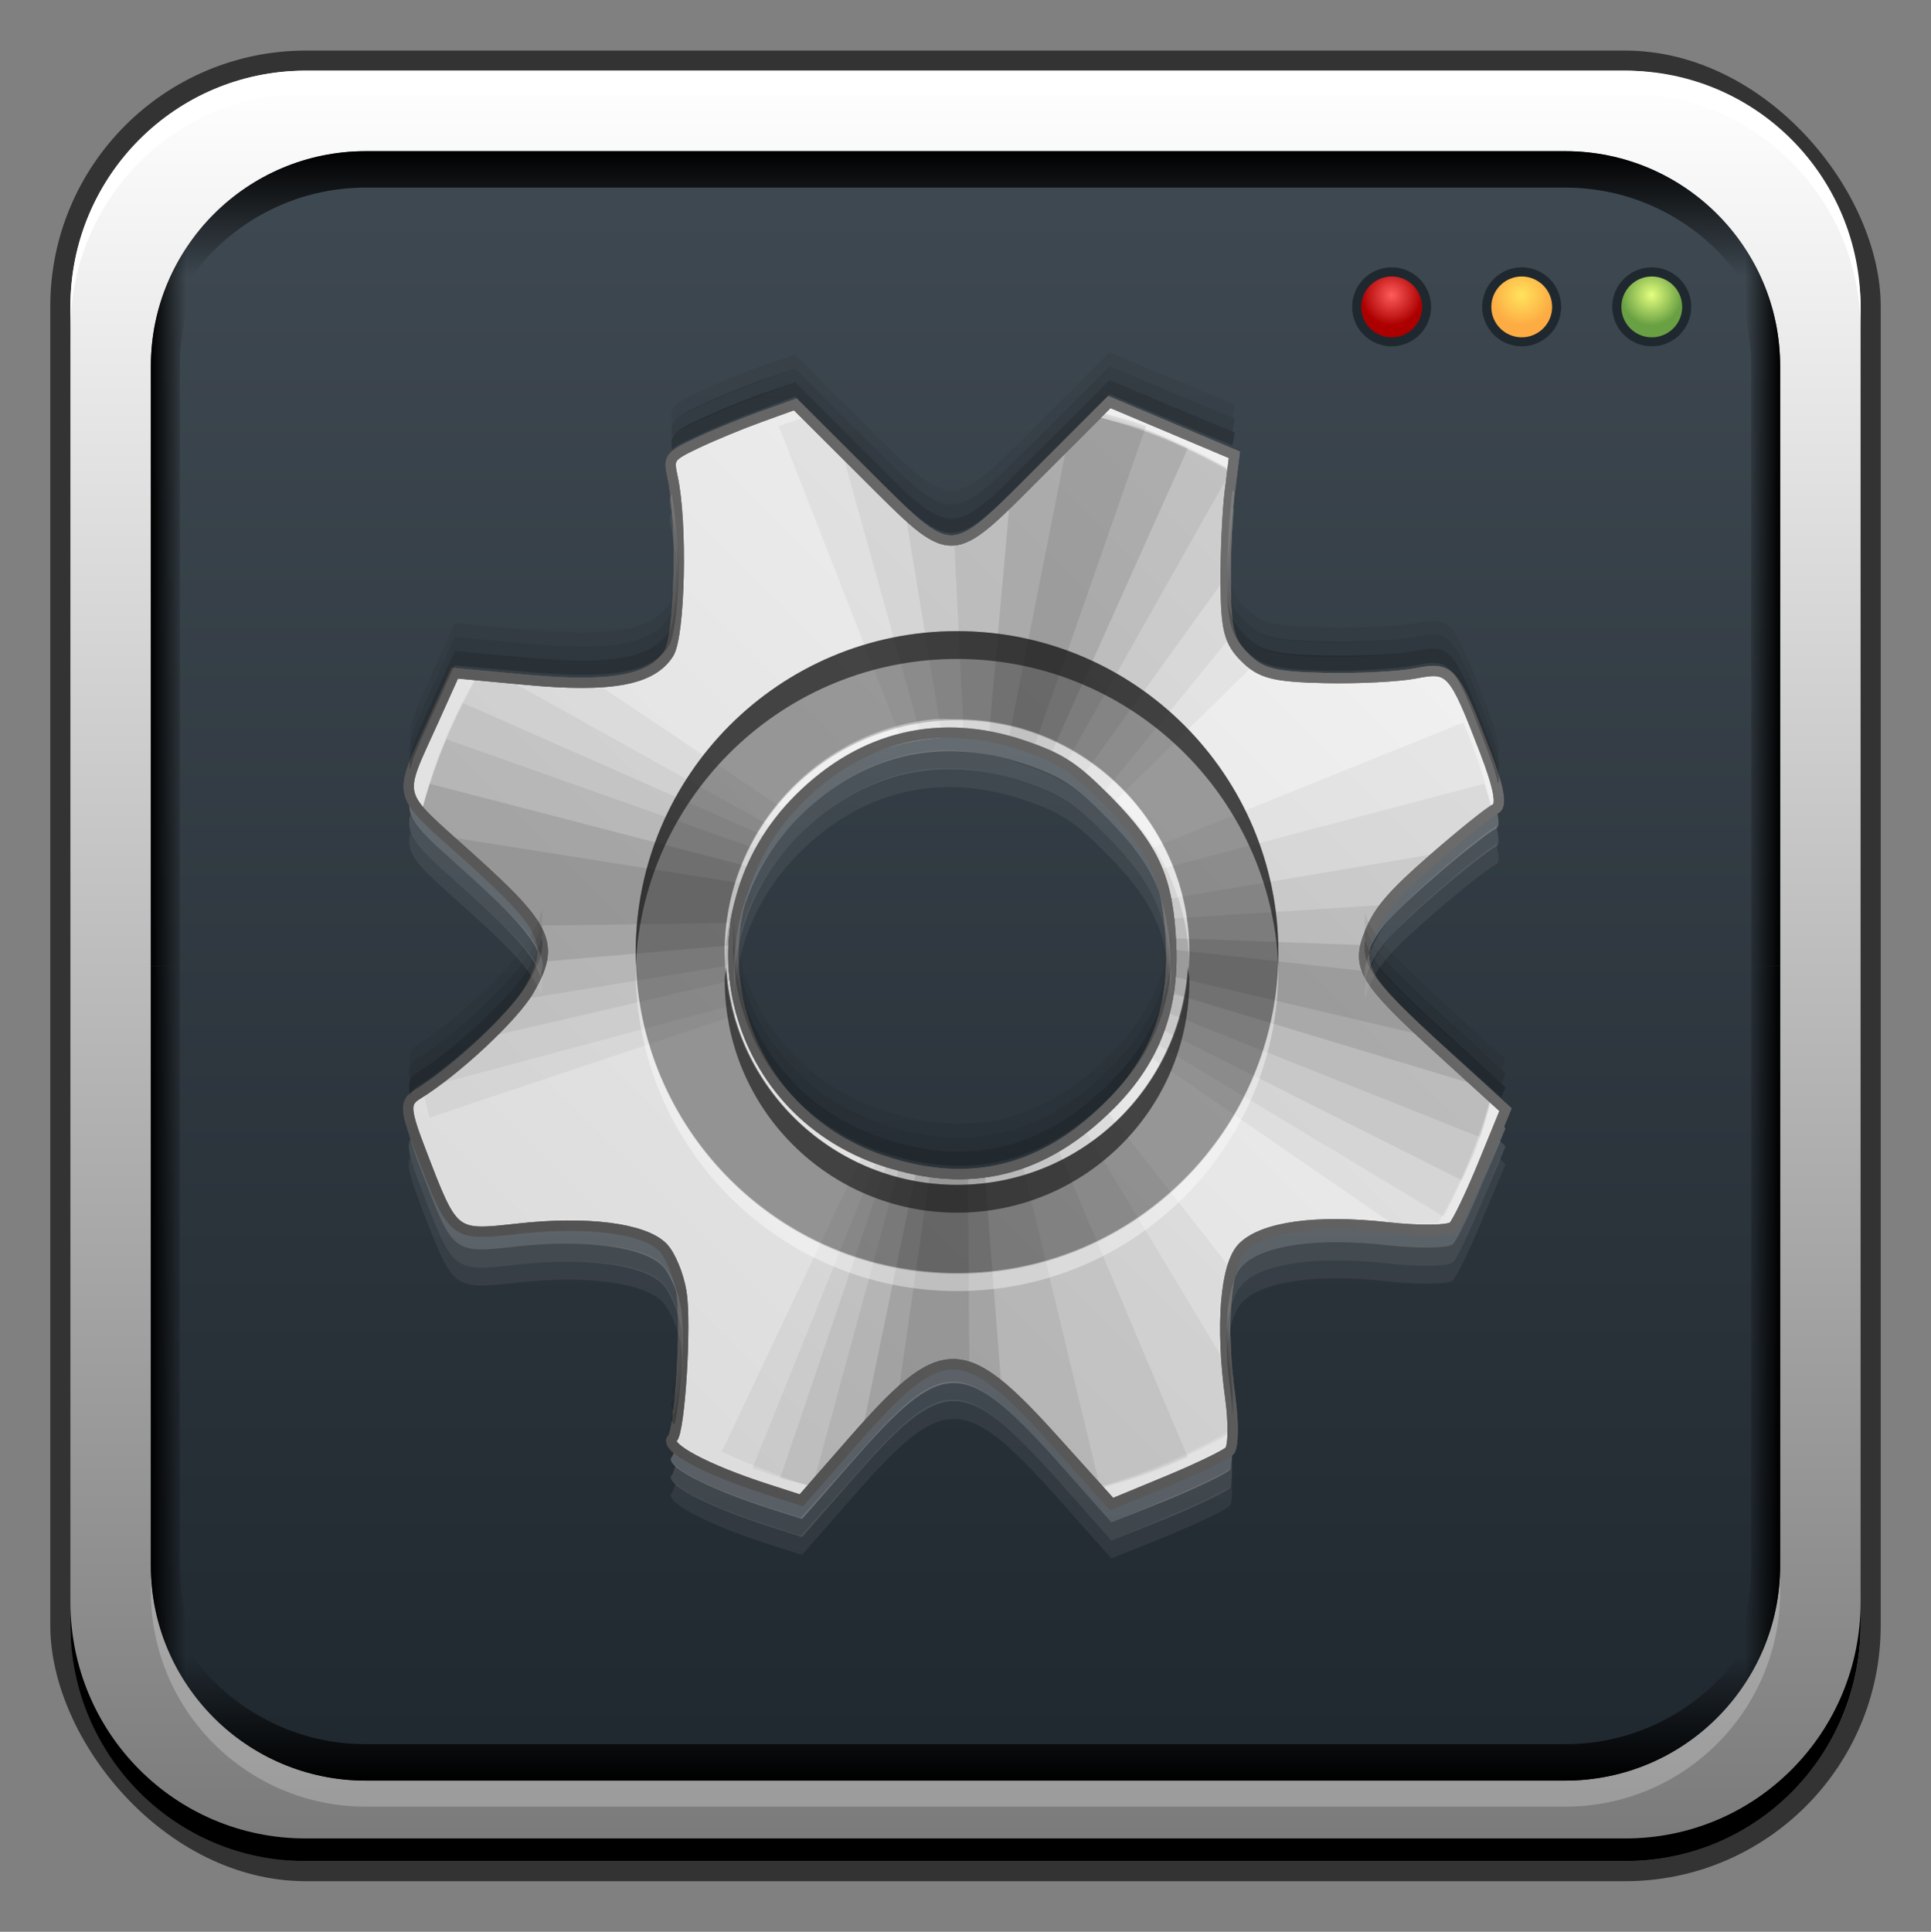 <?xml version="1.0" encoding="UTF-8" standalone="no"?>
<!-- Created with Inkscape (http://www.inkscape.org/) -->

<svg
   xmlns:dc="http://purl.org/dc/elements/1.1/"
   xmlns:cc="http://creativecommons.org/ns#"
   xmlns:rdf="http://www.w3.org/1999/02/22-rdf-syntax-ns#"
   xmlns:svg="http://www.w3.org/2000/svg"
   xmlns="http://www.w3.org/2000/svg"
   xmlns:xlink="http://www.w3.org/1999/xlink"
   xmlns:sodipodi="http://sodipodi.sourceforge.net/DTD/sodipodi-0.dtd"
   xmlns:inkscape="http://www.inkscape.org/namespaces/inkscape"
   width="48"
   height="48.014"
   id="svg5453"
   version="1.1"
   inkscape:version="0.48+devel r12338"
   sodipodi:docname="unity-tweak-tool.svg">
  <rect width="100%" height="100%" fill="#808080" stroke="none"/>
  <defs
     id="defs5455">
    <linearGradient
       inkscape:collect="always"
       id="linearGradient1539">
      <stop
         style="stop-color:#20282f;stop-opacity:1"
         offset="0"
         id="stop1541" />
      <stop
         style="stop-color:#3f4951;stop-opacity:1"
         offset="1"
         id="stop1543" />
    </linearGradient>
    <radialGradient
       gradientUnits="userSpaceOnUse"
       r="1.215"
       fy="2.246"
       fx="2.585"
       cy="2.246"
       cx="2.585"
       id="radialGradient985"
       xlink:href="#linearGradient1239"
       inkscape:collect="always" />
    <linearGradient
       id="linearGradient1239">
      <stop
         style="stop-color:#ff5c5c;stop-opacity:1"
         offset="0"
         id="stop1241" />
      <stop
         style="stop-color:#ac0000;stop-opacity:1"
         offset="1"
         id="stop1243" />
    </linearGradient>
    <radialGradient
       r="1.215"
       fy="2.246"
       fx="2.585"
       cy="2.246"
       cx="2.585"
       gradientUnits="userSpaceOnUse"
       id="radialGradient989"
       xlink:href="#linearGradient995"
       inkscape:collect="always" />
    <linearGradient
       id="linearGradient995">
      <stop
         id="stop997"
         offset="0"
         style="stop-color:#ffe35c;stop-opacity:1" />
      <stop
         id="stop999"
         offset="1"
         style="stop-color:#fdac43;stop-opacity:1" />
    </linearGradient>
    <radialGradient
       r="1.215"
       fy="2.246"
       fx="2.585"
       cy="2.246"
       cx="2.585"
       gradientUnits="userSpaceOnUse"
       id="radialGradient993"
       xlink:href="#linearGradient1001"
       inkscape:collect="always" />
    <linearGradient
       id="linearGradient1001">
      <stop
         id="stop1003"
         offset="0"
         style="stop-color:#e4ff7e;stop-opacity:1" />
      <stop
         id="stop1005"
         offset="1"
         style="stop-color:#69a043;stop-opacity:1" />
    </linearGradient>
    <linearGradient
       y2="1012.541"
       x2="23.733"
       y1="1045.156"
       x1="23.733"
       gradientUnits="userSpaceOnUse"
       id="linearGradient1138"
       xlink:href="#linearGradient4215"
       inkscape:collect="always"
       gradientTransform="matrix(-0.645,-0.642,-0.642,0.645,1084.539,-123.888)" />
    <linearGradient
       id="linearGradient4215">
      <stop
         style="stop-color:#dcdcdc;stop-opacity:1;"
         offset="0"
         id="stop4217" />
      <stop
         style="stop-color:#f0f0f0;stop-opacity:1;"
         offset="1"
         id="stop4219" />
    </linearGradient>
    <linearGradient
       y2="1011.215"
       x2="11.094"
       y1="1044.802"
       x1="11.094"
       gradientUnits="userSpaceOnUse"
       id="linearGradient1140"
       xlink:href="#linearGradient4223"
       inkscape:collect="always"
       gradientTransform="matrix(-0.645,-0.642,-0.642,0.645,1084.539,-123.888)" />
    <linearGradient
       id="linearGradient4223">
      <stop
         style="stop-color:#505050;stop-opacity:1;"
         offset="0"
         id="stop4225" />
      <stop
         style="stop-color:#6f6f6f;stop-opacity:1;"
         offset="1"
         id="stop4227" />
    </linearGradient>
    <linearGradient
       inkscape:collect="always"
       xlink:href="#linearGradient4223"
       id="linearGradient1720"
       gradientUnits="userSpaceOnUse"
       gradientTransform="matrix(-0.645,-0.642,-0.642,0.645,1084.539,-123.888)"
       x1="11.094"
       y1="1044.802"
       x2="11.094"
       y2="1011.215" />
    <linearGradient
       gradientTransform="scale(1.006,0.994)"
       gradientUnits="userSpaceOnUse"
       id="ButtonShadow"
       y2="7.017"
       x2="45.448"
       y1="92.54"
       x1="45.448">
      <stop
         offset="0"
         style="stop-color:#000000;stop-opacity:1"
         id="stop3750" />
      <stop
         offset="1"
         style="stop-color:#000000;stop-opacity:0.588"
         id="stop3752-8" />
    </linearGradient>
    <filter
       id="filter3174"
       color-interpolation-filters="sRGB">
      <feGaussianBlur
         stdDeviation="1.71"
         id="feGaussianBlur3176" />
    </filter>
    <linearGradient
       id="linearGradient3737-6">
      <stop
         offset="0"
         style="stop-color:#ffffff;stop-opacity:1"
         id="stop3739-73" />
      <stop
         offset="1"
         style="stop-color:#ffffff;stop-opacity:0"
         id="stop3741-6" />
    </linearGradient>
    <clipPath
       id="clipPath3613">
      <rect
         style="fill:#ffffff;fill-opacity:1;fill-rule:nonzero;stroke:none"
         id="rect3615"
         y="6"
         x="6"
         ry="6"
         rx="6"
         height="84"
         width="84" />
    </clipPath>
    <filter
       id="filter3794"
       color-interpolation-filters="sRGB"
       height="1.384"
       width="1.384"
       y="-0.192"
       x="-0.192">
      <feGaussianBlur
         stdDeviation="5.28"
         id="feGaussianBlur3796" />
    </filter>
    <linearGradient
       gradientUnits="userSpaceOnUse"
       xlink:href="#linearGradient3737-6"
       id="linearGradient2885"
       y2="138.661"
       x2="48"
       y1="20.221"
       x1="48" />
    <linearGradient
       inkscape:collect="always"
       id="linearGradient1422-5">
      <stop
         style="stop-color:#787878;stop-opacity:1"
         offset="0"
         id="stop1424-9" />
      <stop
         style="stop-color:#ffffff;stop-opacity:1"
         offset="1"
         id="stop1426-2" />
    </linearGradient>
    <linearGradient
       inkscape:collect="always"
       id="linearGradient1475-9">
      <stop
         style="stop-color:#000000;stop-opacity:1;"
         offset="0"
         id="stop1477-6" />
      <stop
         style="stop-color:#000000;stop-opacity:0;"
         offset="1"
         id="stop1479-0" />
    </linearGradient>
    <linearGradient
       gradientTransform="translate(384.571,-504.571)"
       inkscape:collect="always"
       xlink:href="#linearGradient1422-5"
       id="linearGradient1628"
       x1="26.388"
       y1="1050.947"
       x2="26.388"
       y2="1006.252"
       gradientUnits="userSpaceOnUse" />
    <linearGradient
       inkscape:collect="always"
       xlink:href="#linearGradient1539"
       id="linearGradient1632"
       gradientUnits="userSpaceOnUse"
       x1="26.388"
       y1="1050.947"
       x2="26.388"
       y2="1006.462"
       gradientTransform="matrix(0.91,0,0,0.91,386.729,-412.134)" />
    <linearGradient
       gradientTransform="translate(384.571,499.791)"
       inkscape:collect="always"
       xlink:href="#linearGradient1475-9"
       id="linearGradient1655"
       x1="25.98"
       y1="3.779"
       x2="25.98"
       y2="6.859"
       gradientUnits="userSpaceOnUse" />
    <linearGradient
       inkscape:collect="always"
       xlink:href="#linearGradient1475-9"
       id="linearGradient1659"
       gradientUnits="userSpaceOnUse"
       x1="25.98"
       y1="3.779"
       x2="25.98"
       y2="6.859"
       gradientTransform="matrix(1,0,0,-1,384.571,547.791)" />
    <linearGradient
       gradientTransform="translate(384.571,499.791)"
       inkscape:collect="always"
       xlink:href="#linearGradient1475-9"
       id="linearGradient1674"
       x1="3.75"
       y1="34.125"
       x2="4.625"
       y2="34.125"
       gradientUnits="userSpaceOnUse" />
    <linearGradient
       inkscape:collect="always"
       xlink:href="#linearGradient1475-9"
       id="linearGradient1678"
       gradientUnits="userSpaceOnUse"
       x1="3.75"
       y1="34.125"
       x2="4.625"
       y2="34.125"
       gradientTransform="matrix(-1,0,0,1,432.571,499.791)" />
    <linearGradient
       inkscape:collect="always"
       xlink:href="#linearGradient1475-9"
       id="linearGradient1684"
       gradientUnits="userSpaceOnUse"
       x1="3.75"
       y1="34.125"
       x2="4.625"
       y2="34.125"
       gradientTransform="matrix(1,0,0,-1,384.571,547.791)" />
    <linearGradient
       inkscape:collect="always"
       xlink:href="#linearGradient1475-9"
       id="linearGradient1686"
       gradientUnits="userSpaceOnUse"
       gradientTransform="matrix(-1,0,0,-1,432.571,547.791)"
       x1="3.75"
       y1="34.125"
       x2="4.625"
       y2="34.125" />
  </defs>
  <sodipodi:namedview
     id="base"
     pagecolor="#ffffff"
     bordercolor="#666666"
     borderopacity="1.0"
     inkscape:pageopacity="0"
     inkscape:pageshadow="2"
     inkscape:zoom="3.4947022"
     inkscape:cx="-19.039368"
     inkscape:cy="8.2252006"
     inkscape:document-units="px"
     inkscape:current-layer="layer1"
     showgrid="false"
     fit-margin-top="0"
     fit-margin-left="0"
     fit-margin-right="0"
     fit-margin-bottom="0"
     inkscape:window-width="1366"
     inkscape:window-height="714"
     inkscape:window-x="0"
     inkscape:window-y="30"
     inkscape:window-maximized="1" />
  <g
     inkscape:label="Capa 1"
     inkscape:groupmode="layer"
     id="layer1"
     transform="translate(-384.571,-499.784)">
    <g
       id="layer2"
       style="display:none"
       transform="translate(172.325,475.544)">
      <rect
         width="86"
         height="85"
         rx="6"
         ry="6"
         x="5"
         y="7"
         id="rect3745"
         style="opacity:0.9;fill:url(#ButtonShadow);fill-opacity:1;fill-rule:nonzero;stroke:none;filter:url(#filter3174)" />
    </g>
    <g
       id="layer4"
       style="display:none"
       transform="translate(172.325,475.544)">
      <rect
         width="66"
         height="66"
         rx="12"
         ry="12"
         x="15"
         y="15"
         clip-path="url(#clipPath3613)"
         id="rect3171"
         style="opacity:0.15;fill:url(#linearGradient2885);fill-opacity:1;fill-rule:nonzero;stroke:#ffffff;stroke-width:0.5;stroke-linecap:round;stroke-linejoin:miter;stroke-miterlimit:4;stroke-opacity:1;stroke-dasharray:none;stroke-dashoffset:0;filter:url(#filter3794)" />
    </g>
    <rect
       style="color:#000000;fill:#333333;fill-opacity:1;fill-rule:nonzero;stroke:none;stroke-width:0.2;marker:none;visibility:visible;display:inline;overflow:visible;enable-background:accumulate"
       id="rect6294-4"
       width="45.5"
       height="45.5"
       x="385.821"
       y="501.041"
       ry="6.357" />
    <rect
       ry="5.857"
       y="501.541"
       x="386.321"
       height="44.5"
       width="44.5"
       id="rect6296-4"
       style="color:#000000;fill:url(#linearGradient1628);fill-opacity:1;fill-rule:nonzero;stroke:none;stroke-width:0.2;marker:none;visibility:visible;display:inline;overflow:visible;enable-background:accumulate" />
    <path
       inkscape:connector-curvature="0"
       style="color:#000000;fill:#ffffff;fill-opacity:0.235;fill-rule:nonzero;stroke:none;stroke-width:0.2;marker:none;visibility:visible;display:inline;overflow:visible;enable-background:accumulate"
       d="m 393.665,544.688 c -2.953,0 -5.344,-2.391 -5.344,-5.344 l 0,-0.906 c 0,2.953 2.391,5.344 5.344,5.344 l 29.812,0 c 2.953,0 5.344,-2.391 5.344,-5.344 l 0,0.906 c 0,2.953 -2.391,5.344 -5.344,5.344 L 393.665,544.688 Z"
       id="path1661" />
    <path
       id="path6361-7"
       d="m 386.321,507.978 0,-0.562 c 0,-3.244 2.599,-5.875 5.844,-5.875 l 32.812,0 c 3.245,0 5.844,2.631 5.844,5.875 l 0,0.562 c 0,-3.244 -2.599,-5.875 -5.844,-5.875 l -32.812,0 C 388.921,502.103 386.321,504.734 386.321,507.978 Z"
       style="color:#000000;fill:#ffffff;fill-opacity:1;fill-rule:nonzero;stroke:none;stroke-width:0.2;marker:none;visibility:visible;display:inline;overflow:visible;enable-background:accumulate"
       inkscape:connector-curvature="0" />
    <path
       inkscape:connector-curvature="0"
       style="color:#000000;fill:#000000;fill-opacity:1;fill-rule:nonzero;stroke:none;stroke-width:0.2;marker:none;visibility:visible;display:inline;overflow:visible;enable-background:accumulate"
       d="m 386.321,539.603 0,0.562 c 0,3.244 2.599,5.875 5.844,5.875 l 32.812,0 c 3.245,0 5.844,-2.631 5.844,-5.875 l 0,-0.562 c 0,3.244 -2.599,5.875 -5.844,5.875 l -32.812,0 C 388.921,545.478 386.321,542.848 386.321,539.603 Z"
       id="path6388-0" />
    <path
       inkscape:connector-curvature="0"
       style="color:#000000;fill:url(#linearGradient1632);fill-opacity:1.0;fill-rule:nonzero;stroke:none;stroke-width:0.2;marker:none;visibility:visible;display:inline;overflow:visible;enable-background:accumulate"
       d="m 393.665,503.541 c -2.953,0 -5.344,2.391 -5.344,5.344 l 0,14.906 0,14.906 c 0,2.953 2.391,5.344 5.344,5.344 l 29.812,0 c 2.953,0 5.344,-2.391 5.344,-5.344 l 0,-14.906 0,-14.906 c 0,-2.953 -2.391,-5.344 -5.344,-5.344 L 393.665,503.541 Z"
       id="path1637" />
    <path
       inkscape:connector-curvature="0"
       style="color:#000000;fill:url(#linearGradient1655);fill-opacity:1;fill-rule:nonzero;stroke:none;stroke-width:0.2;marker:none;visibility:visible;display:inline;overflow:visible;enable-background:accumulate"
       d="m 393.665,503.541 c -2.953,0 -5.344,2.391 -5.344,5.344 l 0,0.906 c 0,-2.953 2.391,-5.344 5.344,-5.344 l 29.812,0 c 2.953,0 5.344,2.391 5.344,5.344 l 0,-0.906 c 0,-2.953 -2.391,-5.344 -5.344,-5.344 L 393.665,503.541 Z"
       id="path1644" />
    <path
       id="path1657"
       d="m 393.665,544.041 c -2.953,0 -5.344,-2.391 -5.344,-5.344 l 0,-0.906 c 0,2.953 2.391,5.344 5.344,5.344 l 29.812,0 c 2.953,0 5.344,-2.391 5.344,-5.344 l 0,0.906 c 0,2.953 -2.391,5.344 -5.344,5.344 L 393.665,544.041 Z"
       style="color:#000000;fill:url(#linearGradient1659);fill-opacity:1;fill-rule:nonzero;stroke:none;stroke-width:0.2;marker:none;visibility:visible;display:inline;overflow:visible;enable-background:accumulate"
       inkscape:connector-curvature="0" />
    <path
       inkscape:connector-curvature="0"
       style="color:#000000;fill:url(#linearGradient1674);fill-opacity:1;fill-rule:nonzero;stroke:none;stroke-width:0.2;marker:none;visibility:visible;display:inline;overflow:visible;enable-background:accumulate"
       d="m 388.321,523.791 0,14.906 c 0,2.953 2.391,5.344 5.344,5.344 l 0.719,0 c -2.953,0 -5.344,-2.391 -5.344,-5.344 l 0,-14.906 L 388.321,523.791 Z"
       id="path1663" />
    <path
       id="path1676"
       d="m 428.821,523.791 0,14.906 c 0,2.953 -2.391,5.344 -5.344,5.344 l -0.719,0 c 2.953,0 5.344,-2.391 5.344,-5.344 l 0,-14.906 L 428.821,523.791 Z"
       style="color:#000000;fill:url(#linearGradient1678);fill-opacity:1;fill-rule:nonzero;stroke:none;stroke-width:0.2;marker:none;visibility:visible;display:inline;overflow:visible;enable-background:accumulate"
       inkscape:connector-curvature="0" />
    <path
       id="path1680"
       d="m 388.321,523.791 0,-14.906 c 0,-2.953 2.391,-5.344 5.344,-5.344 l 0.719,0 c -2.953,0 -5.344,2.391 -5.344,5.344 l 0,14.906 L 388.321,523.791 Z"
       style="color:#000000;fill:url(#linearGradient1684);fill-opacity:1;fill-rule:nonzero;stroke:none;stroke-width:0.2;marker:none;visibility:visible;display:inline;overflow:visible;enable-background:accumulate"
       inkscape:connector-curvature="0" />
    <path
       inkscape:connector-curvature="0"
       style="color:#000000;fill:url(#linearGradient1686);fill-opacity:1;fill-rule:nonzero;stroke:none;stroke-width:0.2;marker:none;visibility:visible;display:inline;overflow:visible;enable-background:accumulate"
       d="m 428.821,523.791 0,-14.906 c 0,-2.953 -2.391,-5.344 -5.344,-5.344 l -0.719,0 c 2.953,0 5.344,2.391 5.344,5.344 l 0,14.906 L 428.821,523.791 Z"
       id="path1682" />
    <g
       id="g1060"
       transform="translate(416.006,-499.689)">
      <path
         transform="matrix(0.808,0,0,0.808,1.068,1004.899)"
         d="m 3.801,2.723 c 0,0.671 -0.544,1.215 -1.215,1.215 -0.671,0 -1.215,-0.544 -1.215,-1.215 0,-0.671 0.544,-1.215 1.215,-1.215 C 3.257,1.508 3.801,2.052 3.801,2.723 Z"
         sodipodi:ry="1.2153398"
         sodipodi:rx="1.2153398"
         sodipodi:cy="2.723069"
         sodipodi:cx="2.5853591"
         id="path963"
         style="fill:#20282f;fill-opacity:1;stroke:none"
         sodipodi:type="arc" />
      <path
         sodipodi:type="arc"
         style="fill:#20282f;fill-opacity:1;stroke:none"
         id="path965"
         sodipodi:cx="2.5853591"
         sodipodi:cy="2.723069"
         sodipodi:rx="1.2153398"
         sodipodi:ry="1.2153398"
         d="m 3.801,2.723 c 0,0.671 -0.544,1.215 -1.215,1.215 -0.671,0 -1.215,-0.544 -1.215,-1.215 0,-0.671 0.544,-1.215 1.215,-1.215 C 3.257,1.508 3.801,2.052 3.801,2.723 Z"
         transform="matrix(0.808,0,0,0.808,4.301,1004.899)" />
      <path
         transform="matrix(0.808,0,0,0.808,7.534,1004.899)"
         d="m 3.801,2.723 c 0,0.671 -0.544,1.215 -1.215,1.215 -0.671,0 -1.215,-0.544 -1.215,-1.215 0,-0.671 0.544,-1.215 1.215,-1.215 C 3.257,1.508 3.801,2.052 3.801,2.723 Z"
         sodipodi:ry="1.2153398"
         sodipodi:rx="1.2153398"
         sodipodi:cy="2.723069"
         sodipodi:cx="2.5853591"
         id="path967"
         style="fill:#20282f;fill-opacity:1;stroke:none"
         sodipodi:type="arc" />
      <path
         sodipodi:type="arc"
         style="fill:url(#radialGradient985);fill-opacity:1;stroke:none"
         id="path977"
         sodipodi:cx="2.5853591"
         sodipodi:cy="2.723069"
         sodipodi:rx="1.2153398"
         sodipodi:ry="1.2153398"
         d="m 3.801,2.723 c 0,0.671 -0.544,1.215 -1.215,1.215 -0.671,0 -1.215,-0.544 -1.215,-1.215 0,-0.671 0.544,-1.215 1.215,-1.215 C 3.257,1.508 3.801,2.052 3.801,2.723 Z"
         transform="matrix(0.622,0,0,0.622,1.55,1005.407)" />
      <path
         transform="matrix(0.622,0,0,0.622,4.783,1005.407)"
         d="m 3.801,2.723 c 0,0.671 -0.544,1.215 -1.215,1.215 -0.671,0 -1.215,-0.544 -1.215,-1.215 0,-0.671 0.544,-1.215 1.215,-1.215 C 3.257,1.508 3.801,2.052 3.801,2.723 Z"
         sodipodi:ry="1.2153398"
         sodipodi:rx="1.2153398"
         sodipodi:cy="2.723069"
         sodipodi:cx="2.5853591"
         id="path987"
         style="fill:url(#radialGradient989);fill-opacity:1;stroke:none"
         sodipodi:type="arc" />
      <path
         sodipodi:type="arc"
         style="fill:url(#radialGradient993);fill-opacity:1;stroke:none"
         id="path991"
         sodipodi:cx="2.5853591"
         sodipodi:cy="2.723069"
         sodipodi:rx="1.2153398"
         sodipodi:ry="1.2153398"
         d="m 3.801,2.723 c 0,0.671 -0.544,1.215 -1.215,1.215 -0.671,0 -1.215,-0.544 -1.215,-1.215 0,-0.671 0.544,-1.215 1.215,-1.215 C 3.257,1.508 3.801,2.052 3.801,2.723 Z"
         transform="matrix(0.622,0,0,0.622,8.016,1005.407)" />
    </g>
    <g
       transform="matrix(0.937,0,0,0.937,25.536,32.73)"
       id="g2362">
      <path
         inkscape:connector-curvature="0"
         id="path1593"
         d="m 415.86,510.99 0,0.032 -0.032,0.349 c -0.049,0.392 -0.08,1.044 -0.095,1.711 0.02,-0.442 0.062,-0.844 0.095,-1.109 l 0.095,-0.951 L 415.86,510.99 z m -14.862,0.095 c -0.084,0.116 -0.056,0.254 0,0.507 0.066,0.301 0.132,0.714 0.158,1.172 -0.006,-0.326 -0.039,-0.636 -0.063,-0.919 C 401.069,511.562 401.04,511.301 400.998,511.085 z m 6.908,6.813 c -1.29,0.107 -2.473,0.704 -3.517,1.743 -0.769,0.765 -1.29,1.638 -1.553,2.567 -0.003,0.009 0.003,0.022 0,0.032 -0.054,0.215 -0.098,0.417 -0.127,0.634 -0.016,0.096 -0.021,0.188 -0.032,0.285 -0.006,0.073 -0.028,0.149 -0.032,0.222 -0.007,0.097 0.002,0.188 0,0.285 3.4e-4,0.103 -0.006,0.214 0,0.317 0.073,-1.364 0.632,-2.761 1.743,-3.866 1.672,-1.663 3.759,-2.141 5.957,-1.394 0.994,0.338 1.345,0.571 2.218,1.458 1.251,1.271 1.602,2.111 1.679,3.834 0.005,-0.162 0.006,-0.338 0,-0.507 -0.003,-0.059 0.003,-0.101 0,-0.158 -0.017,-0.372 -0.079,-0.681 -0.127,-0.982 -0.193,-1.015 -0.614,-1.708 -1.553,-2.662 -0.873,-0.887 -1.256,-1.12 -2.25,-1.458 C 409.49,517.966 408.68,517.833 407.906,517.898 z m -13.848,1.679 c -0.143,0.659 0.268,0.937 1.584,2.123 1.171,1.056 1.718,1.653 1.87,2.186 0.022,-0.085 0.058,-0.172 0.063,-0.254 -5.9e-4,-0.011 9.1e-4,-0.021 0,-0.032 4e-4,-0.01 -1.2e-4,-0.022 0,-0.032 -10e-4,-0.01 9.9e-4,-0.022 0,-0.032 -0.083,-0.574 -0.653,-1.16 -1.933,-2.313 C 394.688,520.364 394.197,519.973 394.058,519.577 z m 28.805,0.285 c -0.013,0.015 -0.014,0.056 -0.032,0.063 -0.147,0.066 -0.858,0.638 -1.616,1.299 -1.078,0.941 -1.445,1.387 -1.679,1.965 -0.115,0.282 -0.184,0.498 -0.158,0.729 0.005,0.022 0.025,0.041 0.032,0.063 0.027,-0.095 0.051,-0.209 0.095,-0.317 0.235,-0.578 0.633,-0.992 1.711,-1.933 0.758,-0.661 1.501,-1.233 1.648,-1.299 C 422.966,520.386 422.938,520.181 422.863,519.862 z m -28.805,8.334 c -0.092,0.198 -0.021,0.504 0.285,1.299 0.862,2.243 0.829,2.221 2.567,2.028 1.827,-0.203 3.333,0.007 3.834,0.507 0.201,0.201 0.434,0.745 0.507,1.204 0.027,0.171 0.028,0.463 0.032,0.761 0.007,-0.28 0.011,-0.551 0,-0.792 -0.008,-0.19 -0.015,-0.343 -0.032,-0.475 -0.036,-0.229 -0.1,-0.48 -0.19,-0.697 -0.09,-0.217 -0.216,-0.407 -0.317,-0.507 -0.502,-0.5 -2.007,-0.678 -3.834,-0.475 -1.738,0.193 -1.704,0.215 -2.567,-2.028 C 394.202,528.652 394.112,528.398 394.058,528.196 z m 28.9,0.032 -0.444,1.109 c -0.326,0.797 -0.684,1.539 -0.792,1.648 -0.109,0.109 -0.891,0.127 -1.743,0.032 -1.878,-0.209 -3.295,-0.003 -3.834,0.539 -0.206,0.206 -0.344,0.645 -0.412,1.236 -8.3e-4,0.01 7.9e-4,0.022 0,0.032 -0.017,0.211 -0.029,0.425 -0.032,0.665 0.057,-0.702 0.213,-1.227 0.444,-1.458 0.54,-0.542 1.956,-0.748 3.834,-0.539 0.852,0.095 1.634,0.077 1.743,-0.032 0.109,-0.109 0.466,-0.851 0.792,-1.648 l 0.602,-1.426 L 422.958,528.228 z m -14.513,6.401 c -0.738,0.005 -1.456,0.714 -2.662,2.091 l -1.363,1.521 -0.887,-0.285 c -1.232,-0.397 -2.148,-0.82 -2.44,-1.109 -0.028,0.109 -0.069,0.228 -0.095,0.254 -0.228,0.229 0.924,0.833 2.567,1.363 l 0.887,0.285 1.331,-1.521 c 2.412,-2.755 2.935,-2.784 5.387,-0.063 l 1.489,1.679 1.489,-0.602 c 0.806,-0.333 1.543,-0.687 1.648,-0.792 0.06,-0.06 0.072,-0.345 0.063,-0.665 -0.014,0.084 -0.037,0.132 -0.063,0.158 -0.105,0.105 -0.842,0.459 -1.648,0.792 l -1.489,0.634 -1.489,-1.679 C 409.944,535.329 409.183,534.624 408.445,534.629 Z"
         style="fill:#ffffff;fill-opacity:0.236;stroke:none" />
      <path
         sodipodi:nodetypes="ssssssssscsssscccsccccssccsssssccssscsscssccsssscsss"
         inkscape:connector-curvature="0"
         id="path866"
         d="m 401.014,536.611 c 0.198,-0.199 0.373,-3.032 0.239,-3.875 -0.073,-0.459 -0.297,-0.999 -0.499,-1.2 -0.502,-0.5 -2.005,-0.691 -3.832,-0.488 -1.738,0.193 -1.712,0.213 -2.574,-2.03 -0.433,-1.125 -0.446,-1.318 -0.106,-1.527 1.018,-0.624 2.566,-2.07 2.969,-2.772 0.696,-1.215 0.51,-1.631 -1.573,-3.508 -2.011,-1.812 -1.93,-1.498 -0.949,-3.675 l 0.551,-1.224 1.888,0.176 c 2.257,0.211 3.336,0.013 3.786,-0.694 0.302,-0.474 0.368,-3.483 0.102,-4.688 -0.112,-0.507 -0.085,-0.544 0.642,-0.891 0.417,-0.199 1.176,-0.513 1.687,-0.697 l 0.928,-0.335 1.82,1.814 c 2.408,2.399 2.236,2.401 4.667,-0.031 l 1.844,-1.845 1.659,0.7 1.659,0.7 -0.12,0.963 c -0.066,0.53 -0.116,1.627 -0.111,2.439 0.008,1.231 0.092,1.56 0.514,1.979 0.421,0.42 0.771,0.509 2.108,0.539 0.881,0.02 1.966,-0.035 2.41,-0.122 0.938,-0.184 1.014,-0.098 1.846,2.064 0.373,0.97 0.459,1.45 0.276,1.532 -0.147,0.066 -0.887,0.661 -1.645,1.322 -1.078,0.941 -1.443,1.364 -1.678,1.942 -0.383,0.941 -0.188,1.264 1.927,3.194 l 1.665,1.519 -0.593,1.449 c -0.326,0.797 -0.682,1.538 -0.791,1.647 -0.109,0.109 -0.895,0.121 -1.747,0.025 -1.878,-0.21 -3.301,-0.014 -3.841,0.528 -0.46,0.462 -0.592,2.073 -0.327,4.006 0.091,0.666 0.08,1.297 -0.025,1.402 -0.105,0.105 -0.85,0.464 -1.655,0.797 l -1.465,0.606 -1.51,-1.674 c -2.452,-2.72 -2.972,-2.716 -5.383,0.039 l -1.344,1.536 -0.894,-0.289 C 401.894,537.435 400.786,536.84 401.014,536.611 z m 5.603,-7.359 c 2.3,0.764 4.256,0.275 6.025,-1.505 1.172,-1.18 1.678,-2.523 1.601,-4.246 -0.077,-1.724 -0.438,-2.536 -1.689,-3.807 -0.873,-0.887 -1.237,-1.126 -2.23,-1.464 -2.198,-0.747 -4.27,-0.257 -5.941,1.406 C 401.274,522.728 402.471,527.876 406.617,529.253 Z"
         style="fill:url(#linearGradient1138);fill-opacity:1;stroke:url(#linearGradient1140);stroke-width:0.273;stroke-miterlimit:4;stroke-dasharray:none" />
      <path
         inkscape:connector-curvature="0"
         id="path4004"
         d="m 412.324,509.43 -1.55,1.55 c -2.431,2.432 -2.279,2.399 -4.687,0 l -1.476,-1.476 c -0.26,0.073 -0.52,0.171 -0.775,0.258 l 3.248,8.304 c 1.024,-0.26 2.12,-0.236 3.248,0.148 0.994,0.338 1.341,0.59 2.214,1.476 0.042,0.042 0.071,0.07 0.111,0.111 l 3.801,-3.727 c -0.081,-0.058 -0.179,-0.105 -0.258,-0.185 -0.421,-0.42 -0.51,-0.725 -0.517,-1.956 -0.005,-0.812 0.044,-1.906 0.111,-2.436 l 0.074,-0.554 c -0.702,-0.403 -1.431,-0.78 -2.214,-1.07 C 413.203,509.706 412.778,509.55 412.324,509.43 z m -16.496,6.938 c -0.392,0.688 -0.75,1.411 -1.033,2.177 -0.175,0.471 -0.319,0.963 -0.443,1.439 0.255,0.294 0.656,0.645 1.292,1.218 2.082,1.877 2.246,2.291 1.55,3.506 -0.384,0.671 -1.79,1.994 -2.805,2.657 0.065,0.247 0.107,0.495 0.185,0.738 l 8.267,-2.768 c -0.498,-1.775 -0.143,-3.778 1.218,-5.351 l -5.167,-3.469 c -0.496,0.019 -1.056,0.03 -1.771,-0.037 L 395.827,516.368 z m 26.166,1.255 -8.414,3.395 c 0.412,0.696 0.616,1.402 0.664,2.473 0.051,1.128 -0.155,2.089 -0.627,2.952 l 6.643,4.576 c 0.363,0.031 0.699,0.082 0.96,0.074 0.433,-0.735 0.801,-1.497 1.107,-2.325 0.147,-0.397 0.295,-0.817 0.406,-1.218 l -1.292,-1.181 c -2.115,-1.93 -2.302,-2.232 -1.919,-3.174 0.235,-0.578 0.583,-1.015 1.661,-1.956 0.716,-0.625 1.388,-1.176 1.587,-1.292 C 422.562,519.157 422.327,518.367 421.993,517.623 z m -9.485,10.26 c -1.73,1.661 -3.669,2.108 -5.905,1.365 -0.183,-0.061 -0.345,-0.146 -0.517,-0.221 -1.346,2.837 -2.251,4.736 -3.764,7.935 0.352,0.166 0.821,0.373 2.399,0.96 l 1.07,-1.218 c 2.412,-2.755 2.899,-2.757 5.351,-0.037 l 1.107,1.255 c 1.241,-0.356 2.457,-0.875 3.617,-1.55 3.7e-4,-0.243 0.005,-0.507 -0.037,-0.812 -0.193,-1.41 -0.166,-2.649 0.037,-3.395 L 412.508,527.882 Z"
         style="fill:#000000;fill-opacity:0.043;stroke:none" />
      <path
         inkscape:connector-curvature="0"
         id="path4004-0"
         d="m 412.25,509.504 -1.476,1.476 c -2.431,2.432 -2.279,2.399 -4.687,0 l -0.59,-0.59 2.104,7.566 c 0.874,-0.129 1.789,-0.062 2.731,0.258 0.928,0.315 1.311,0.579 2.067,1.329 l 3.432,-4.207 c -0.104,-0.3 -0.144,-0.697 -0.148,-1.402 -0.005,-0.812 0.044,-1.906 0.111,-2.436 l 0.074,-0.48 c -0.694,-0.401 -1.438,-0.783 -2.214,-1.07 C 413.18,509.772 412.728,509.627 412.25,509.504 z m -16.386,6.864 c -0.418,0.718 -0.772,1.443 -1.07,2.251 -0.17,0.458 -0.322,0.94 -0.443,1.402 0.257,0.29 0.671,0.622 1.292,1.181 2.082,1.877 2.246,2.291 1.55,3.506 -0.371,0.648 -1.688,1.899 -2.694,2.583 l 8.267,-2.214 c -0.36,-1.548 -0.057,-3.23 0.96,-4.65 L 396.566,516.442 395.864,516.368 z m 26.682,2.879 -8.673,2.288 c 0.224,0.55 0.333,1.146 0.369,1.956 0.044,0.982 -0.092,1.845 -0.443,2.62 l 7.676,4.613 c 0.325,-0.601 0.605,-1.223 0.849,-1.882 0.157,-0.423 0.29,-0.864 0.406,-1.292 l -1.292,-1.181 c -2.115,-1.93 -2.302,-2.232 -1.919,-3.174 0.235,-0.578 0.583,-1.015 1.661,-1.956 0.705,-0.615 1.376,-1.127 1.587,-1.255 C 422.704,519.744 422.623,519.484 422.547,519.247 z m -10.629,9.116 c -1.584,1.259 -3.313,1.55 -5.314,0.886 -0.053,-0.018 -0.095,-0.055 -0.148,-0.074 -1.177,2.913 -1.975,4.892 -3.321,8.23 0.109,0.037 0.222,0.069 0.332,0.111 0.416,0.154 0.835,0.255 1.255,0.369 l 1.07,-1.181 c 2.412,-2.755 2.899,-2.757 5.351,-0.037 l 1.144,1.255 c 1.253,-0.331 2.458,-0.834 3.58,-1.476 0.005,-0.254 0.008,-0.553 -0.037,-0.886 -0.042,-0.306 -0.088,-0.599 -0.111,-0.886 L 411.918,528.362 Z"
         style="fill:#000000;fill-opacity:0.048;stroke:none" />
      <path
         inkscape:connector-curvature="0"
         id="path3893-7"
         d="m 412.25,509.504 -1.476,1.476 c -1.945,1.946 -2.313,2.258 -3.58,1.107 l 0.96,5.831 c 0.706,-0.029 1.432,0.042 2.177,0.295 0.693,0.236 1.083,0.456 1.55,0.849 l 3.801,-5.277 c 9.2e-4,-0.794 0.048,-1.788 0.111,-2.288 l 0.074,-0.517 c -0.694,-0.397 -1.404,-0.747 -2.177,-1.033 C 413.213,509.77 412.732,509.627 412.25,509.504 z m -16.792,7.602 c -0.248,0.491 -0.469,0.984 -0.664,1.513 -0.171,0.461 -0.321,0.936 -0.443,1.402 0.257,0.29 0.671,0.622 1.292,1.181 2.082,1.877 2.246,2.291 1.55,3.506 -0.179,0.313 -0.585,0.786 -1.07,1.255 l 6.532,-1.513 c -0.151,-1.276 0.172,-2.593 0.923,-3.764 L 395.458,517.106 z m 25.87,3.986 -7.196,1.218 c 0.069,0.348 0.09,0.734 0.111,1.181 0.037,0.829 -0.053,1.574 -0.295,2.251 l 8.008,4.023 c 0.137,-0.305 0.288,-0.604 0.406,-0.923 0.159,-0.43 0.289,-0.857 0.406,-1.292 l -1.329,-1.181 c -2.115,-1.93 -2.302,-2.232 -1.919,-3.174 0.235,-0.578 0.583,-1.015 1.661,-1.956 C 421.238,521.19 421.272,521.14 421.329,521.092 z m -10.112,7.787 c -1.354,0.796 -2.853,0.927 -4.502,0.406 l -2.842,8.377 c 0.289,0.097 0.595,0.143 0.886,0.221 l 1.033,-1.181 c 2.412,-2.755 2.899,-2.757 5.351,-0.037 l 1.144,1.292 c 0.827,-0.214 1.624,-0.494 2.399,-0.849 L 411.217,528.879 Z"
         style="fill:#000000;fill-opacity:0.059;stroke:none" />
      <path
         inkscape:connector-curvature="0"
         id="path3893-7-5"
         d="m 412.25,509.504 -1.476,1.476 c -1.162,1.162 -1.75,1.717 -2.288,1.771 l 0.258,5.167 c 0.518,0.036 1.05,0.113 1.587,0.295 0.476,0.162 0.795,0.318 1.107,0.517 l 4.392,-7.787 c -0.679,-0.384 -1.386,-0.717 -2.14,-0.996 C 413.212,509.77 412.732,509.627 412.25,509.504 z m -17.235,8.562 c -0.078,0.187 -0.151,0.362 -0.221,0.554 -0.173,0.466 -0.32,0.931 -0.443,1.402 0.257,0.29 0.671,0.622 1.292,1.181 2.082,1.877 2.246,2.291 1.55,3.506 -0.039,0.068 -0.126,0.178 -0.185,0.258 l 5.646,-0.923 c -0.048,-1.026 0.176,-2.068 0.701,-3.026 L 395.016,518.066 z m 24.948,4.392 -5.794,0.369 c 0.025,0.216 0.062,0.414 0.074,0.664 0.029,0.646 -0.008,1.258 -0.148,1.808 l 8.34,3.321 c 0.125,-0.355 0.199,-0.712 0.295,-1.07 l -1.292,-1.181 c -2.115,-1.93 -2.302,-2.232 -1.919,-3.174 C 419.622,522.945 419.765,522.705 419.963,522.457 z m -9.669,6.864 c -1.006,0.362 -2.086,0.346 -3.248,0.037 l -2.325,8.562 1.07,-1.218 c 2.412,-2.755 2.899,-2.757 5.351,-0.037 l 1.144,1.292 c 0.026,-0.007 0.048,-0.03 0.074,-0.037 L 410.294,529.322 Z"
         style="fill:#000000;fill-opacity:0.064;stroke:none" />
      <path
         inkscape:connector-curvature="0"
         id="path3893"
         d="m 412.25,509.504 -1.476,1.476 c -0.344,0.344 -0.558,0.528 -0.812,0.775 l -0.554,6.237 c 0.306,0.056 0.611,0.115 0.923,0.221 0.283,0.096 0.494,0.198 0.701,0.295 l 3.654,-8.156 c -0.333,-0.147 -0.649,-0.313 -0.996,-0.443 C 413.214,509.733 412.731,509.627 412.25,509.504 z m -17.677,9.743 c -0.083,0.261 -0.153,0.513 -0.221,0.775 0.257,0.29 0.671,0.622 1.292,1.181 1.593,1.436 2.055,2.03 1.882,2.768 l 5.093,-0.443 c 0.031,-0.701 0.183,-1.399 0.48,-2.067 L 394.573,519.247 z m 19.67,4.096 c 0.003,0.053 -0.003,0.093 0,0.148 0.021,0.457 0.026,0.884 -0.037,1.292 l 8.193,2.473 -0.96,-0.886 c -1.822,-1.662 -2.199,-2.142 -2.03,-2.842 L 414.243,523.343 z m -6.754,6.126 -1.439,6.938 c 1.645,-1.839 2.411,-2.236 3.69,-1.181 l -0.443,-5.683 C 408.722,529.621 408.113,529.592 407.489,529.469 Z"
         style="fill:#000000;fill-opacity:0.101;stroke:none" />
      <path
         inkscape:connector-curvature="0"
         id="path3893-9"
         d="m 412.361,509.393 -0.886,0.886 -1.55,7.824 c 0.136,0.037 0.269,0.064 0.406,0.111 0.103,0.035 0.168,0.077 0.258,0.111 l 2.989,-8.562 C 413.167,509.613 412.778,509.504 412.361,509.393 z m -17.345,11.256 c 0.199,0.179 0.355,0.308 0.627,0.554 0.911,0.821 1.427,1.357 1.698,1.808 l 5.351,-0.074 c 0.052,-0.345 0.141,-0.696 0.258,-1.033 L 395.016,520.649 z m 19.227,2.989 c 0.007,0.245 -0.018,0.471 -0.037,0.701 l 6.754,1.587 c -0.835,-0.779 -1.303,-1.308 -1.476,-1.698 L 414.243,523.638 z m -6.385,5.868 -0.849,5.905 c 0.724,-0.664 1.275,-0.877 1.882,-0.664 l -0.037,-5.167 C 408.534,529.595 408.193,529.551 407.858,529.506 Z"
         style="fill:#000000;fill-opacity:0.085;stroke:none" />
      <path
         id="path851"
         d="m 408.564,515.198 c -4.708,0 -8.525,3.817 -8.525,8.525 0,4.708 3.817,8.525 8.525,8.525 4.708,0 8.525,-3.817 8.525,-8.525 C 417.089,519.014 413.272,515.198 408.564,515.198 z m 0,2.362 c 3.404,0 6.163,2.759 6.163,6.163 0,3.404 -2.759,6.163 -6.163,6.163 -3.404,0 -6.163,-2.759 -6.163,-6.163 C 402.401,520.319 405.16,517.56 408.564,517.56 Z"
         style="fill:#1a1a1a;fill-opacity:0.392;stroke:none"
         inkscape:connector-curvature="0" />
      <path
         id="path862"
         d="m 408.564,515.198 c -4.708,0 -8.525,3.817 -8.525,8.525 0,0.122 -0.005,0.248 0,0.369 0.191,-4.539 3.939,-8.156 8.525,-8.156 4.586,0 8.334,3.617 8.525,8.156 0.005,-0.121 0,-0.247 0,-0.369 C 417.089,519.014 413.272,515.198 408.564,515.198 z m -6.126,8.894 c -0.008,0.124 -0.037,0.244 -0.037,0.369 0,3.404 2.759,6.163 6.163,6.163 3.404,0 6.163,-2.759 6.163,-6.163 0,-0.125 -0.03,-0.245 -0.037,-0.369 -0.193,3.23 -2.848,5.794 -6.126,5.794 C 405.285,529.886 402.631,527.322 402.438,524.092 Z"
         style="fill:#1a1a1a;fill-opacity:0.667;stroke:none"
         inkscape:connector-curvature="0" />
      <path
         inkscape:connector-curvature="0"
         id="path868"
         d="m 407.936,517.537 c -3.108,0.316 -5.536,2.972 -5.536,6.163 0,0.087 -0.004,0.172 0,0.258 0.118,-3.3 2.834,-5.942 6.163,-5.942 3.329,0 6.045,2.641 6.163,5.942 0.004,-0.086 0,-0.171 0,-0.258 0,-3.404 -2.759,-6.163 -6.163,-6.163 C 408.351,517.537 408.144,517.516 407.936,517.537 z m -7.898,6.384 c -0.003,0.085 0,0.173 0,0.258 0,4.708 3.817,8.525 8.525,8.525 4.708,0 8.525,-3.817 8.525,-8.525 0,-0.086 0.003,-0.173 0,-0.258 -0.121,4.602 -3.893,8.304 -8.525,8.304 C 403.932,532.225 400.16,528.523 400.039,523.921 Z"
         style="fill:#ffffff;fill-opacity:0.392;stroke:none" />
      <path
         style="fill:none;stroke:url(#linearGradient1720);stroke-width:0.273;stroke-miterlimit:4;stroke-dasharray:none"
         d="m 401.014,536.611 c 0.198,-0.199 0.373,-3.032 0.239,-3.875 -0.073,-0.459 -0.297,-0.999 -0.499,-1.2 -0.502,-0.5 -2.005,-0.691 -3.832,-0.488 -1.738,0.193 -1.712,0.213 -2.574,-2.03 -0.433,-1.125 -0.446,-1.318 -0.106,-1.527 1.018,-0.624 2.566,-2.07 2.969,-2.772 0.696,-1.215 0.51,-1.631 -1.573,-3.508 -2.011,-1.812 -1.93,-1.498 -0.949,-3.675 l 0.551,-1.224 1.888,0.176 c 2.257,0.211 3.336,0.013 3.786,-0.694 0.302,-0.474 0.368,-3.483 0.102,-4.688 -0.112,-0.507 -0.085,-0.544 0.642,-0.891 0.417,-0.199 1.176,-0.513 1.687,-0.697 l 0.928,-0.335 1.82,1.814 c 2.408,2.399 2.236,2.401 4.667,-0.031 l 1.844,-1.845 1.659,0.7 1.659,0.7 -0.12,0.963 c -0.066,0.53 -0.116,1.627 -0.111,2.439 0.008,1.231 0.092,1.56 0.514,1.979 0.421,0.42 0.771,0.509 2.108,0.539 0.881,0.02 1.966,-0.035 2.41,-0.122 0.938,-0.184 1.014,-0.098 1.846,2.064 0.373,0.97 0.459,1.45 0.276,1.532 -0.147,0.066 -0.887,0.661 -1.645,1.322 -1.078,0.941 -1.443,1.364 -1.678,1.942 -0.383,0.941 -0.188,1.264 1.927,3.194 l 1.665,1.519 -0.593,1.449 c -0.326,0.797 -0.682,1.538 -0.791,1.647 -0.109,0.109 -0.895,0.121 -1.747,0.025 -1.878,-0.21 -3.301,-0.014 -3.841,0.528 -0.46,0.462 -0.592,2.073 -0.327,4.006 0.091,0.666 0.08,1.297 -0.025,1.402 -0.105,0.105 -0.85,0.464 -1.655,0.797 l -1.465,0.606 -1.51,-1.674 c -2.452,-2.72 -2.972,-2.716 -5.383,0.039 l -1.344,1.536 -0.894,-0.289 C 401.894,537.435 400.786,536.84 401.014,536.611 z m 5.603,-7.359 c 2.3,0.764 4.256,0.275 6.025,-1.505 1.172,-1.18 1.678,-2.523 1.601,-4.246 -0.077,-1.724 -0.438,-2.536 -1.689,-3.807 -0.873,-0.887 -1.237,-1.126 -2.23,-1.464 -2.198,-0.747 -4.27,-0.257 -5.941,1.406 C 401.274,522.728 402.471,527.876 406.617,529.253 Z"
         id="path1591"
         inkscape:connector-curvature="0"
         sodipodi:nodetypes="ssssssssscsssscccsccccssccsssssccssscsscssccsssscsss" />
      <path
         inkscape:connector-curvature="0"
         id="path1602"
         d="m 412.612,508.541 -1.847,1.847 c -2.431,2.432 -2.268,2.428 -4.676,0.029 l -1.818,-1.818 -0.924,0.317 c -0.51,0.184 -1.257,0.493 -1.674,0.693 -0.655,0.313 -0.735,0.399 -0.664,0.779 0.084,-0.116 0.3,-0.202 0.664,-0.375 0.417,-0.199 1.164,-0.509 1.674,-0.693 l 0.924,-0.346 1.818,1.818 c 2.408,2.399 2.245,2.403 4.676,-0.029 l 1.847,-1.847 1.645,0.693 1.616,0.664 0.058,-0.346 -1.674,-0.693 L 412.612,508.541 z m -11.429,4.676 c -0.025,0.924 -0.114,1.762 -0.26,1.992 -0.45,0.707 -1.524,0.903 -3.781,0.693 l -1.905,-0.173 -0.548,1.212 c -0.47,1.043 -0.71,1.526 -0.635,1.934 0.073,-0.349 0.294,-0.801 0.635,-1.559 l 0.548,-1.212 1.905,0.173 c 2.257,0.211 3.331,0.014 3.781,-0.693 C 401.089,515.323 401.175,514.289 401.183,513.217 z m 14.546,0.895 c 0.028,0.882 0.124,1.222 0.491,1.587 0.421,0.42 0.77,0.518 2.107,0.548 0.881,0.02 1.952,-0.058 2.396,-0.144 0.938,-0.184 1.015,-0.084 1.847,2.078 0.181,0.471 0.298,0.817 0.346,1.068 0.084,-0.175 -0.031,-0.623 -0.346,-1.443 -0.832,-2.162 -0.909,-2.262 -1.847,-2.078 -0.444,0.087 -1.514,0.135 -2.396,0.115 -1.337,-0.03 -1.686,-0.1 -2.107,-0.52 C 415.904,515.009 415.776,514.743 415.729,514.112 z m -18.183,9.207 c -0.048,0.239 -0.172,0.504 -0.346,0.808 -0.402,0.702 -1.926,2.147 -2.944,2.771 -0.207,0.127 -0.272,0.277 -0.202,0.606 0.036,-0.087 0.099,-0.168 0.202,-0.231 1.018,-0.624 2.542,-2.068 2.944,-2.771 C 397.475,524.022 397.609,523.689 397.546,523.319 z m 5.08,0.029 c -0.092,2.423 1.35,4.811 3.983,5.686 2.3,0.764 4.264,0.279 6.032,-1.501 1.085,-1.092 1.608,-2.323 1.616,-3.868 -0.084,1.373 -0.62,2.489 -1.616,3.492 -1.768,1.78 -3.732,2.265 -6.032,1.501 C 404.114,527.83 402.69,525.636 402.626,523.347 z m 16.769,0.058 c -0.122,0.66 0.294,1.169 2.049,2.771 l 1.559,1.385 0.115,-0.26 -1.674,-1.53 C 420.043,524.494 419.501,523.92 419.395,523.405 z m -3.694,10.159 c 0.002,0.545 0.027,1.141 0.115,1.789 0.034,0.247 0.052,0.451 0.058,0.664 0.019,-0.269 -0.002,-0.66 -0.058,-1.068 C 415.75,534.467 415.718,533.995 415.7,533.565 z m -14.431,0.75 c -0.052,0.839 -0.161,1.603 -0.26,1.703 -0.057,0.057 -0.04,0.135 0.058,0.231 C 401.159,535.923 401.233,535.13 401.269,534.315 Z"
         style="fill:#000000;fill-opacity:0.235;stroke:none" />
      <path
         style="fill:#000000;fill-opacity:0.119;stroke:none"
         d="m 412.612,508.17 -1.847,1.847 c -2.431,2.432 -2.268,2.428 -4.676,0.029 l -1.818,-1.818 -0.924,0.317 c -0.51,0.184 -1.257,0.494 -1.674,0.693 -0.655,0.313 -0.735,0.399 -0.664,0.779 0.084,-0.116 0.3,-0.202 0.664,-0.375 0.417,-0.199 1.164,-0.509 1.674,-0.693 l 0.924,-0.346 1.818,1.818 c 2.408,2.399 2.245,2.403 4.676,-0.029 l 1.847,-1.847 1.645,0.693 1.616,0.664 0.058,-0.346 -1.674,-0.693 L 412.612,508.17 z m -11.429,4.676 c -0.025,0.924 -0.114,1.762 -0.26,1.991 -0.45,0.707 -1.524,0.903 -3.781,0.693 l -1.905,-0.173 -0.548,1.212 c -0.47,1.043 -0.71,1.526 -0.635,1.934 0.073,-0.349 0.294,-0.801 0.635,-1.559 l 0.548,-1.212 1.905,0.173 c 2.257,0.211 3.331,0.014 3.781,-0.693 C 401.089,514.951 401.175,513.918 401.183,512.845 z m 14.546,0.895 c 0.028,0.882 0.124,1.222 0.491,1.587 0.421,0.42 0.77,0.518 2.107,0.548 0.881,0.02 1.952,-0.058 2.396,-0.144 0.938,-0.184 1.015,-0.084 1.847,2.078 0.181,0.471 0.298,0.817 0.346,1.068 0.084,-0.175 -0.031,-0.623 -0.346,-1.443 -0.832,-2.163 -0.909,-2.262 -1.847,-2.078 -0.444,0.087 -1.514,0.135 -2.396,0.115 -1.337,-0.03 -1.686,-0.1 -2.107,-0.52 C 415.904,514.637 415.776,514.371 415.729,513.74 z m -18.183,9.207 c -0.048,0.239 -0.172,0.504 -0.346,0.808 -0.402,0.702 -1.926,2.147 -2.944,2.771 -0.207,0.127 -0.272,0.277 -0.202,0.606 0.036,-0.087 0.099,-0.168 0.202,-0.231 1.018,-0.624 2.542,-2.068 2.944,-2.771 C 397.475,523.65 397.609,523.317 397.546,522.947 z m 5.08,0.029 c -0.092,2.423 1.35,4.811 3.983,5.686 2.3,0.764 4.264,0.279 6.032,-1.501 1.085,-1.092 1.608,-2.323 1.616,-3.868 -0.084,1.373 -0.62,2.489 -1.616,3.492 -1.768,1.78 -3.732,2.265 -6.032,1.501 C 404.114,527.458 402.69,525.265 402.626,522.976 z m 16.769,0.058 c -0.122,0.66 0.294,1.169 2.049,2.771 l 1.559,1.385 0.115,-0.26 -1.674,-1.53 C 420.043,524.123 419.501,523.548 419.395,523.034 z m -3.694,10.159 c 0.002,0.545 0.027,1.141 0.115,1.789 0.034,0.247 0.052,0.451 0.058,0.664 0.019,-0.269 -0.002,-0.66 -0.058,-1.068 C 415.75,534.095 415.718,533.623 415.7,533.193 z m -14.431,0.75 c -0.052,0.839 -0.161,1.603 -0.26,1.703 -0.057,0.057 -0.04,0.135 0.058,0.231 C 401.159,535.551 401.233,534.758 401.269,533.943 Z"
         id="path1607"
         inkscape:connector-curvature="0" />
      <path
         inkscape:connector-curvature="0"
         id="path1609"
         d="m 412.612,507.798 -1.847,1.847 c -2.431,2.432 -2.268,2.428 -4.676,0.029 l -1.818,-1.818 -0.924,0.317 c -0.51,0.184 -1.257,0.493 -1.674,0.693 -0.655,0.313 -0.735,0.399 -0.664,0.779 0.084,-0.116 0.3,-0.202 0.664,-0.375 0.417,-0.199 1.164,-0.509 1.674,-0.693 l 0.924,-0.346 1.818,1.818 c 2.408,2.399 2.245,2.403 4.676,-0.029 l 1.847,-1.847 1.645,0.693 1.616,0.664 0.058,-0.346 -1.674,-0.693 L 412.612,507.798 z m -11.429,4.676 c -0.025,0.924 -0.114,1.762 -0.26,1.991 -0.45,0.707 -1.524,0.903 -3.781,0.693 l -1.905,-0.173 -0.548,1.212 c -0.47,1.043 -0.71,1.526 -0.635,1.934 0.073,-0.349 0.294,-0.801 0.635,-1.559 l 0.548,-1.212 1.905,0.173 c 2.257,0.211 3.331,0.014 3.781,-0.693 C 401.089,514.58 401.175,513.546 401.183,512.474 z m 14.546,0.895 c 0.028,0.882 0.124,1.222 0.491,1.587 0.421,0.42 0.77,0.518 2.107,0.548 0.881,0.02 1.952,-0.058 2.396,-0.144 0.938,-0.184 1.015,-0.084 1.847,2.078 0.181,0.471 0.298,0.817 0.346,1.068 0.084,-0.175 -0.031,-0.623 -0.346,-1.443 -0.832,-2.162 -0.909,-2.262 -1.847,-2.078 -0.444,0.087 -1.514,0.135 -2.396,0.115 -1.337,-0.03 -1.686,-0.1 -2.107,-0.52 C 415.904,514.266 415.776,514 415.729,513.368 z m -18.183,9.207 c -0.048,0.239 -0.172,0.504 -0.346,0.808 -0.402,0.702 -1.926,2.147 -2.944,2.771 -0.207,0.127 -0.272,0.277 -0.202,0.606 0.036,-0.087 0.099,-0.168 0.202,-0.231 1.018,-0.624 2.542,-2.068 2.944,-2.771 C 397.475,523.278 397.609,522.946 397.546,522.575 z m 5.08,0.029 c -0.092,2.423 1.35,4.811 3.983,5.686 2.3,0.764 4.264,0.279 6.032,-1.501 1.085,-1.092 1.608,-2.323 1.616,-3.868 -0.084,1.373 -0.62,2.489 -1.616,3.492 -1.768,1.78 -3.732,2.265 -6.032,1.501 C 404.114,527.086 402.69,524.893 402.626,522.604 z m 16.769,0.058 c -0.122,0.66 0.294,1.169 2.049,2.771 l 1.559,1.385 0.115,-0.26 -1.674,-1.53 C 420.043,523.751 419.501,523.177 419.395,522.662 z m -3.694,10.159 c 0.002,0.545 0.027,1.141 0.115,1.789 0.034,0.247 0.052,0.451 0.058,0.664 0.019,-0.269 -0.002,-0.66 -0.058,-1.068 C 415.75,533.724 415.718,533.251 415.7,532.821 z m -14.431,0.75 c -0.052,0.839 -0.161,1.603 -0.26,1.703 -0.057,0.057 -0.04,0.135 0.058,0.231 C 401.159,535.18 401.233,534.387 401.269,533.572 Z"
         style="fill:#000000;fill-opacity:0.059;stroke:none" />
      <path
         inkscape:connector-curvature="0"
         style="fill:#ffffff;fill-opacity:0.118;stroke:none"
         d="m 415.86,511.469 0,0.032 -0.032,0.349 c -0.049,0.392 -0.08,1.044 -0.095,1.711 0.02,-0.442 0.062,-0.844 0.095,-1.109 l 0.095,-0.951 L 415.86,511.469 z m -14.862,0.095 c -0.084,0.116 -0.056,0.254 0,0.507 0.066,0.301 0.132,0.714 0.158,1.172 -0.006,-0.326 -0.039,-0.636 -0.063,-0.919 C 401.069,512.041 401.04,511.78 400.998,511.564 z m 6.908,6.813 c -1.29,0.107 -2.473,0.704 -3.517,1.743 -0.769,0.765 -1.29,1.638 -1.553,2.567 -0.003,0.009 0.003,0.022 0,0.032 -0.054,0.215 -0.098,0.417 -0.127,0.634 -0.016,0.096 -0.021,0.188 -0.032,0.285 -0.006,0.073 -0.028,0.149 -0.032,0.222 -0.007,0.097 0.002,0.188 0,0.285 3.4e-4,0.103 -0.006,0.214 0,0.317 0.073,-1.364 0.632,-2.761 1.743,-3.866 1.672,-1.663 3.759,-2.141 5.957,-1.394 0.994,0.338 1.345,0.571 2.218,1.458 1.251,1.271 1.602,2.111 1.679,3.834 0.005,-0.162 0.006,-0.338 0,-0.507 -0.003,-0.059 0.003,-0.101 0,-0.158 -0.017,-0.372 -0.079,-0.681 -0.127,-0.982 -0.193,-1.015 -0.614,-1.708 -1.553,-2.662 -0.873,-0.887 -1.256,-1.12 -2.25,-1.458 C 409.49,518.445 408.68,518.312 407.906,518.377 z m -13.848,1.679 c -0.143,0.659 0.268,0.937 1.584,2.123 1.171,1.056 1.718,1.653 1.87,2.186 0.022,-0.085 0.058,-0.172 0.063,-0.254 -5.9e-4,-0.011 9.1e-4,-0.021 0,-0.032 4e-4,-0.01 -1.2e-4,-0.022 0,-0.032 -10e-4,-0.01 9.9e-4,-0.022 0,-0.032 -0.083,-0.574 -0.653,-1.16 -1.933,-2.313 C 394.688,520.844 394.197,520.453 394.058,520.056 z m 28.805,0.285 c -0.013,0.015 -0.014,0.056 -0.032,0.063 -0.147,0.066 -0.858,0.638 -1.616,1.299 -1.078,0.941 -1.445,1.387 -1.679,1.965 -0.115,0.282 -0.184,0.498 -0.158,0.729 0.005,0.022 0.025,0.041 0.032,0.063 0.027,-0.095 0.051,-0.209 0.095,-0.317 0.235,-0.578 0.633,-0.992 1.711,-1.933 0.758,-0.661 1.501,-1.233 1.648,-1.299 C 422.966,520.866 422.938,520.661 422.863,520.342 z m -28.805,8.334 c -0.092,0.198 -0.021,0.504 0.285,1.299 0.862,2.243 0.829,2.221 2.567,2.028 1.827,-0.203 3.333,0.007 3.834,0.507 0.201,0.201 0.434,0.745 0.507,1.204 0.027,0.172 0.028,0.463 0.032,0.761 0.007,-0.28 0.011,-0.551 0,-0.792 -0.008,-0.19 -0.015,-0.343 -0.032,-0.475 -0.036,-0.23 -0.1,-0.48 -0.19,-0.697 -0.09,-0.217 -0.216,-0.407 -0.317,-0.507 -0.502,-0.5 -2.007,-0.678 -3.834,-0.475 -1.738,0.193 -1.704,0.215 -2.567,-2.028 C 394.202,529.131 394.112,528.877 394.058,528.676 z m 28.9,0.032 -0.444,1.109 c -0.326,0.797 -0.684,1.539 -0.792,1.648 -0.109,0.109 -0.891,0.127 -1.743,0.032 -1.878,-0.209 -3.295,-0.003 -3.834,0.539 -0.206,0.206 -0.344,0.645 -0.412,1.236 -8.3e-4,0.01 7.9e-4,0.022 0,0.032 -0.017,0.211 -0.029,0.425 -0.032,0.665 0.057,-0.702 0.213,-1.227 0.444,-1.458 0.54,-0.542 1.956,-0.748 3.834,-0.539 0.852,0.095 1.634,0.077 1.743,-0.032 0.109,-0.109 0.466,-0.851 0.792,-1.648 l 0.602,-1.426 L 422.958,528.707 z m -14.513,6.401 c -0.738,0.005 -1.456,0.714 -2.662,2.091 l -1.363,1.521 -0.887,-0.285 c -1.232,-0.397 -2.148,-0.82 -2.44,-1.109 -0.028,0.109 -0.069,0.228 -0.095,0.254 -0.228,0.229 0.924,0.833 2.567,1.363 l 0.887,0.285 1.331,-1.521 c 2.412,-2.755 2.935,-2.784 5.387,-0.063 l 1.489,1.679 1.489,-0.602 c 0.806,-0.333 1.543,-0.687 1.648,-0.792 0.06,-0.06 0.072,-0.345 0.063,-0.665 -0.014,0.084 -0.037,0.132 -0.063,0.158 -0.105,0.105 -0.842,0.459 -1.648,0.792 l -1.489,0.634 -1.489,-1.679 C 409.944,535.808 409.183,535.103 408.445,535.108 Z"
         id="path1807" />
      <path
         inkscape:connector-curvature="0"
         style="fill:#ffffff;fill-opacity:0.059;stroke:none"
         d="m 415.86,511.944 0,0.032 -0.032,0.349 c -0.049,0.392 -0.08,1.044 -0.095,1.711 0.02,-0.442 0.062,-0.844 0.095,-1.109 l 0.095,-0.951 L 415.86,511.944 z m -14.862,0.095 c -0.084,0.116 -0.056,0.254 0,0.507 0.066,0.301 0.132,0.714 0.158,1.172 -0.006,-0.326 -0.039,-0.636 -0.063,-0.919 C 401.069,512.517 401.04,512.256 400.998,512.039 z m 6.908,6.813 c -1.29,0.107 -2.473,0.704 -3.517,1.743 -0.769,0.765 -1.29,1.638 -1.553,2.567 -0.003,0.009 0.003,0.022 0,0.032 -0.054,0.215 -0.098,0.417 -0.127,0.634 -0.016,0.096 -0.021,0.188 -0.032,0.285 -0.006,0.073 -0.028,0.149 -0.032,0.222 -0.007,0.097 0.002,0.188 0,0.285 3.4e-4,0.103 -0.006,0.214 0,0.317 0.073,-1.364 0.632,-2.761 1.743,-3.866 1.672,-1.663 3.759,-2.141 5.957,-1.394 0.994,0.338 1.345,0.571 2.218,1.458 1.251,1.271 1.602,2.111 1.679,3.834 0.005,-0.162 0.006,-0.338 0,-0.507 -0.003,-0.059 0.003,-0.101 0,-0.158 -0.017,-0.372 -0.079,-0.681 -0.127,-0.982 -0.193,-1.015 -0.614,-1.708 -1.553,-2.662 -0.873,-0.887 -1.256,-1.12 -2.25,-1.458 C 409.49,518.921 408.68,518.788 407.906,518.852 z m -13.848,1.679 c -0.143,0.659 0.268,0.937 1.584,2.123 1.171,1.056 1.718,1.653 1.87,2.186 0.022,-0.085 0.058,-0.172 0.063,-0.254 -5.9e-4,-0.011 9.1e-4,-0.021 0,-0.032 4e-4,-0.01 -1.2e-4,-0.022 0,-0.032 -10e-4,-0.01 9.9e-4,-0.022 0,-0.032 -0.083,-0.574 -0.653,-1.16 -1.933,-2.313 C 394.688,521.319 394.197,520.928 394.058,520.532 z m 28.805,0.285 c -0.013,0.015 -0.014,0.056 -0.032,0.063 -0.147,0.066 -0.858,0.638 -1.616,1.299 -1.078,0.941 -1.445,1.387 -1.679,1.965 -0.115,0.282 -0.184,0.498 -0.158,0.729 0.005,0.022 0.025,0.041 0.032,0.063 0.027,-0.095 0.051,-0.209 0.095,-0.317 0.235,-0.578 0.633,-0.992 1.711,-1.933 0.758,-0.661 1.501,-1.233 1.648,-1.299 C 422.966,521.341 422.938,521.136 422.863,520.817 z m -28.805,8.334 c -0.092,0.198 -0.021,0.504 0.285,1.299 0.862,2.243 0.829,2.221 2.567,2.028 1.827,-0.203 3.333,0.007 3.834,0.507 0.201,0.201 0.434,0.745 0.507,1.204 0.027,0.172 0.028,0.463 0.032,0.761 0.007,-0.28 0.011,-0.551 0,-0.792 -0.008,-0.19 -0.015,-0.343 -0.032,-0.475 -0.036,-0.229 -0.1,-0.48 -0.19,-0.697 -0.09,-0.217 -0.216,-0.407 -0.317,-0.507 -0.502,-0.5 -2.007,-0.678 -3.834,-0.475 -1.738,0.193 -1.704,0.215 -2.567,-2.028 C 394.202,529.607 394.112,529.353 394.058,529.151 z m 28.9,0.032 -0.444,1.109 c -0.326,0.797 -0.684,1.539 -0.792,1.648 -0.109,0.109 -0.891,0.127 -1.743,0.032 -1.878,-0.209 -3.295,-0.003 -3.834,0.539 -0.206,0.206 -0.344,0.645 -0.412,1.236 -8.3e-4,0.01 7.9e-4,0.022 0,0.032 -0.017,0.211 -0.029,0.425 -0.032,0.665 0.057,-0.702 0.213,-1.227 0.444,-1.458 0.54,-0.542 1.956,-0.748 3.834,-0.539 0.852,0.095 1.634,0.077 1.743,-0.032 0.109,-0.109 0.466,-0.851 0.792,-1.648 l 0.602,-1.426 L 422.958,529.183 z m -14.513,6.401 c -0.738,0.005 -1.456,0.714 -2.662,2.091 l -1.363,1.521 -0.887,-0.285 c -1.232,-0.397 -2.148,-0.82 -2.44,-1.109 -0.028,0.109 -0.069,0.228 -0.095,0.254 -0.228,0.229 0.924,0.833 2.567,1.363 l 0.887,0.285 1.331,-1.521 c 2.412,-2.755 2.935,-2.784 5.387,-0.063 l 1.489,1.679 1.489,-0.602 c 0.806,-0.333 1.543,-0.687 1.648,-0.792 0.06,-0.06 0.072,-0.345 0.063,-0.665 -0.014,0.084 -0.037,0.132 -0.063,0.158 -0.105,0.105 -0.842,0.459 -1.648,0.792 l -1.489,0.634 -1.489,-1.679 C 409.944,536.283 409.183,535.578 408.445,535.584 Z"
         id="path1811" />
    </g>
  </g>
</svg>

